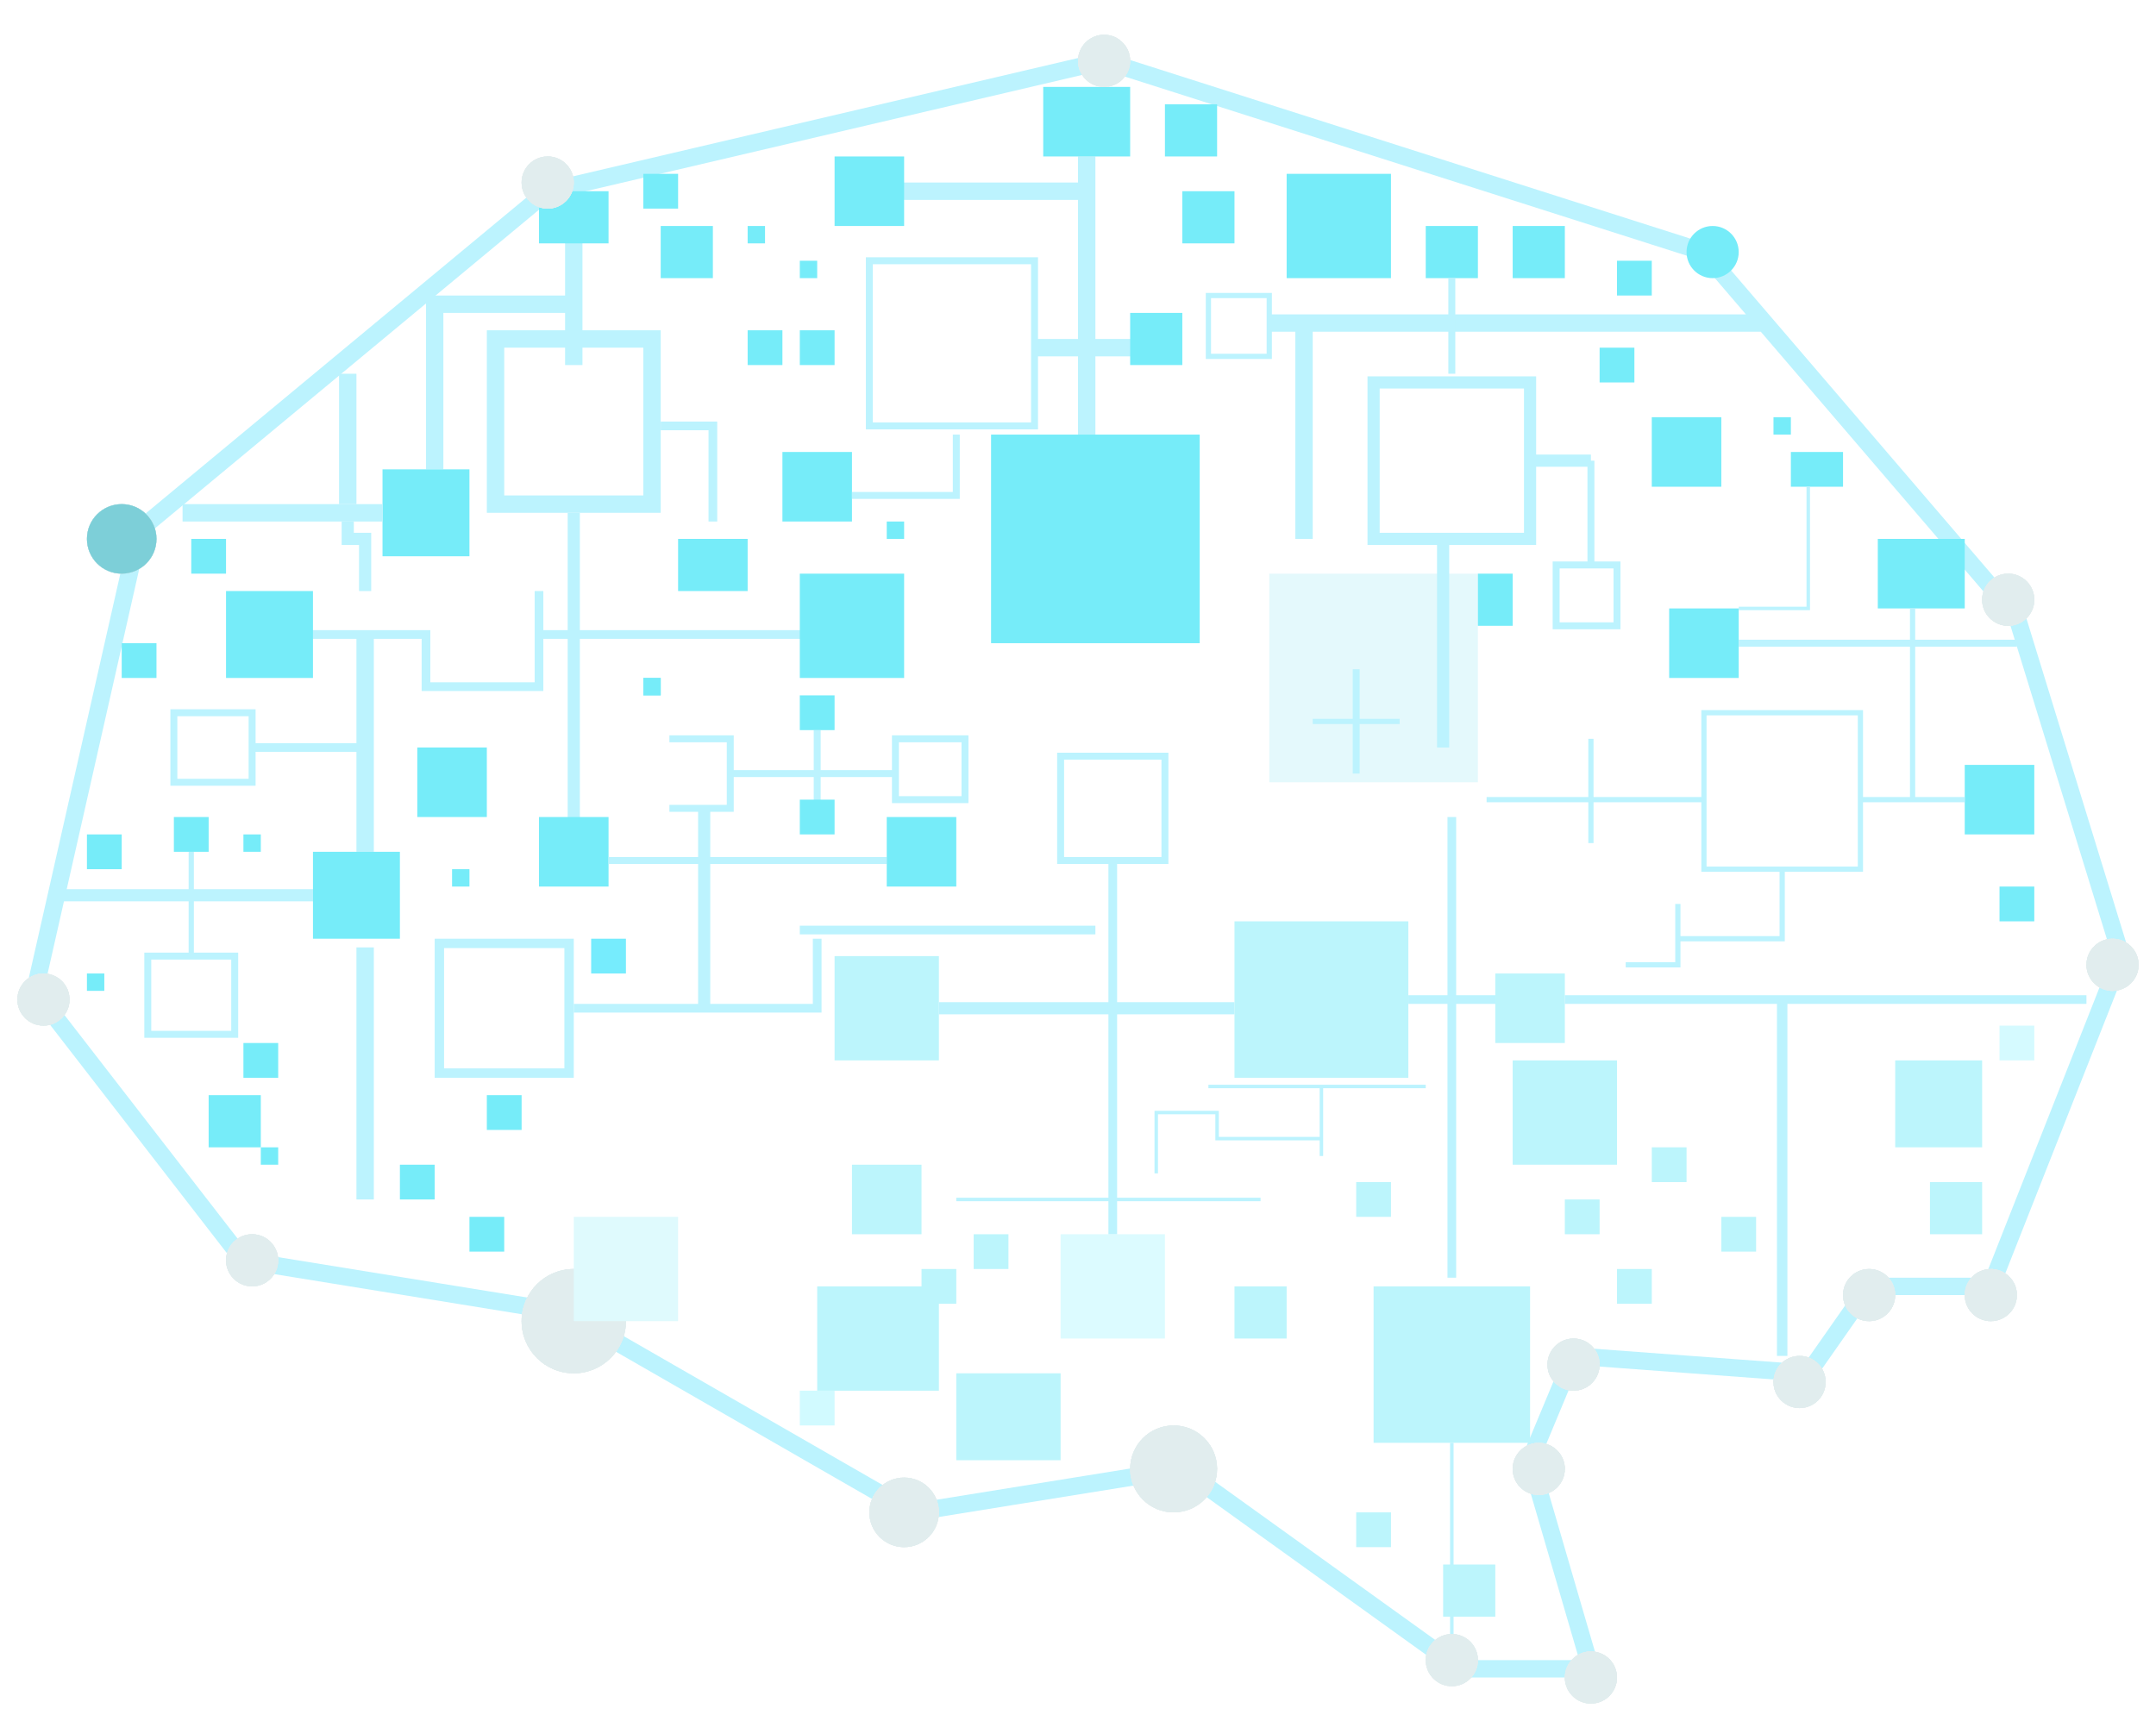 <svg width="124" height="99" viewBox="0 0 124 99" fill="none" xmlns="http://www.w3.org/2000/svg">
<path d="M17.5 36.5H24.5V39.5H31V34" stroke="#BCF3FE" stroke-width="0.5"/>
<path d="M31 36.5H46.5" stroke="#BCF3FE" stroke-width="0.5"/>
<path d="M38 24.5H41V30" stroke="#BCF3FE" stroke-width="0.5"/>
<path d="M14.5 43H21" stroke="#BCF3FE" stroke-width="0.5"/>
<path d="M20 30V31H21V34" stroke="#BCF3FE" stroke-width="0.7"/>
<path d="M101.5 18.583L116 35.5L122 55L114.5 74H107.5L104 79L90.5 78L88 84L91.5 96H84L68 84.5L52.5 87L32.5 75.5L14 72.5L2 57L8 30.5L31.5 11L63.5 3.5L98 14.5L101.5 18.583ZM101.5 18.583H75M73 18.583H75M75 18.583V31" stroke="#BCF3FE"/>
<path d="M83.5 83V94" stroke="#BCF3FE" stroke-width="0.2"/>
<path d="M62.5 9V26" stroke="#BCF3FE"/>
<path d="M59.5 20H65.5" stroke="#BCF3FE"/>
<path d="M51.5 11H62.5" stroke="#BCF3FE"/>
<path d="M33 13V21" stroke="#BCF3FE"/>
<path d="M33 29.5V47.5" stroke="#BCF3FE" stroke-width="0.7"/>
<path d="M3.5 51.5H18" stroke="#BCF3FE" stroke-width="0.7"/>
<path d="M11 49V55" stroke="#BCF3FE" stroke-width="0.3"/>
<path d="M21 54.5V69" stroke="#BCF3FE"/>
<path d="M33 17.5H25V27" stroke="#BCF3FE"/>
<path d="M50 24.5V15H59.5V24.5H50Z" stroke="#BCF3FE" stroke-width="0.4"/>
<rect x="28.5" y="19.5" width="9" height="9.5" stroke="#BCF3FE"/>
<rect x="22" y="27" width="5" height="5" fill="#76ECF9"/>
<path d="M20 21.5V29" stroke="#BCF3FE"/>
<path d="M21 36.5V49" stroke="#BCF3FE"/>
<rect x="31" y="11" width="4" height="3" fill="#76ECF9"/>
<path d="M10.5 29.5H22" stroke="#BCF3FE"/>
<rect x="11" y="31" width="2" height="2" fill="#76ECF9"/>
<rect x="7" y="37" width="2" height="2" fill="#76ECF9"/>
<rect x="24" y="43" width="4" height="4" fill="#76ECF9"/>
<rect x="37" y="39" width="1" height="1" fill="#76ECF9"/>
<rect x="39" y="31" width="4" height="3" fill="#76ECF9"/>
<rect x="37" y="10" width="2" height="2" fill="#76ECF9"/>
<rect x="38" y="13" width="3" height="3" fill="#76ECF9"/>
<rect x="13" y="34" width="5" height="5" fill="#76ECF9"/>
<rect x="18" y="49" width="5" height="5" fill="#76ECF9"/>
<rect x="5" y="48" width="2" height="2" fill="#76ECF9"/>
<rect x="43" y="19" width="2" height="2" fill="#76ECF9"/>
<rect x="45" y="26" width="4" height="4" fill="#76ECF9"/>
<rect x="46" y="33" width="6" height="6" fill="#76ECF9"/>
<rect x="48" y="9" width="4" height="4" fill="#76ECF9"/>
<rect x="37" y="39" width="1" height="1" fill="#76ECF9"/>
<rect x="10" y="47" width="2" height="2" fill="#76ECF9"/>
<rect x="14" y="48" width="1" height="1" fill="#76ECF9"/>
<rect x="26" y="50" width="1" height="1" fill="#76ECF9"/>
<rect x="34" y="54" width="2" height="2" fill="#76ECFD"/>
<rect x="31" y="47" width="4" height="4" fill="#76ECF9"/>
<rect x="25.27" y="54.27" width="7.46" height="7.46" stroke="#BCF3FE" stroke-width="0.54"/>
<path d="M33 58H47V54" stroke="#BCF3FE" stroke-width="0.5"/>
<path d="M40.5 46.5V58" stroke="#BCF3FE" stroke-width="0.7"/>
<path d="M35 49.5H51" stroke="#BCF3FE" stroke-width="0.4"/>
<path d="M38.5 42.5H42V46.5H40.5H38.5" stroke="#BCF3FE" stroke-width="0.4"/>
<path d="M42 44.5H51.5M51.5 44.5V42.5H55.5V46H51.5V44.5Z" stroke="#BCF3FE" stroke-width="0.4"/>
<path d="M47 42V46.5" stroke="#BCF3FE" stroke-width="0.4"/>
<rect x="46" y="46" width="2" height="2" fill="#76ECF9"/>
<rect x="46" y="40" width="2" height="2" fill="#76ECF9"/>
<rect x="51" y="47" width="4" height="4" fill="#76ECF9"/>
<rect x="46" y="15" width="1" height="1" fill="#76ECF9"/>
<rect x="46" y="19" width="2" height="2" fill="#76ECF9"/>
<path d="M55 25V28.5H49" stroke="#BCF3FE" stroke-width="0.4"/>
<rect x="43" y="13" width="1" height="1" fill="#76ECF9"/>
<rect x="51" y="30" width="1" height="1" fill="#76ECF9"/>
<rect x="65" y="18" width="3" height="3" fill="#76ECF9"/>
<rect x="68" y="11" width="3" height="3" fill="#76ECF9"/>
<rect x="67" y="6" width="3" height="3" fill="#76ECF9"/>
<rect x="60" y="5" width="5" height="4" fill="#76ECF9"/>
<rect x="74" y="10" width="6" height="6" fill="#76ECF9"/>
<rect x="82" y="13" width="3" height="3" fill="#76ECF9"/>
<rect x="87" y="13" width="3" height="3" fill="#76ECF9"/>
<rect x="93" y="15" width="2" height="2" fill="#76ECF9"/>
<rect x="92" y="20" width="2" height="2" fill="#76ECF9"/>
<rect x="95" y="24" width="4" height="4" fill="#76ECF9"/>
<rect x="102" y="24" width="1" height="1" fill="#76ECF9"/>
<rect x="103" y="26" width="3" height="2" fill="#76ECF9"/>
<rect x="108" y="31" width="5" height="4" fill="#76ECF9"/>
<rect x="96" y="35" width="4" height="4" fill="#76ECF9"/>
<rect x="113" y="44" width="4" height="4" fill="#76ECF9"/>
<rect x="115" y="51" width="2" height="2" fill="#76ECF9"/>
<path d="M104 28V35H100" stroke="#BCF3FE" stroke-width="0.2"/>
<path d="M110 35V46" stroke="#BCF3FE" stroke-width="0.3"/>
<path d="M107 46H113" stroke="#BCF3FE" stroke-width="0.3"/>
<path d="M107 50V41H98V50H107Z" stroke="#BCF3FE" stroke-width="0.3"/>
<path d="M102.5 50V54H96.5" stroke="#BCF3FE" stroke-width="0.3"/>
<path d="M96.5 52V55.5H93.5" stroke="#BCF3FE" stroke-width="0.3"/>
<path d="M98 46H85.5" stroke="#BCF3FE" stroke-width="0.3"/>
<path d="M91.5 42.5V48.5" stroke="#BCF3FE" stroke-width="0.3"/>
<path d="M73 33H85V45H73V33Z" fill="#E4F9FC"/>
<path d="M83 31L83 43" stroke="#BCF3FE" stroke-width="0.7"/>
<path d="M79 31H87.5H88V22H79V31Z" stroke="#BCF3FE" stroke-width="0.7"/>
<path d="M88 26.5H91.5" stroke="#BCF3FE" stroke-width="0.7"/>
<path d="M91.5 26.5V32.5M91.5 32.5H89.5V36H93V32.5H91.5Z" stroke="#BCF3FE" stroke-width="0.4"/>
<path d="M83.5 16V21.5" stroke="#BCF3FE" stroke-width="0.4"/>
<path d="M75.5 41.5H80.5M73 17H69.5V20.5H73V17Z" stroke="#BCF3FE" stroke-width="0.3"/>
<path d="M78 38.5V44.5" stroke="#BCF3FE" stroke-width="0.4"/>
<rect x="57" y="25" width="12" height="12" fill="#76ECF9"/>
<rect x="85" y="33" width="2" height="3" fill="#76ECF9"/>
<path d="M100 37H116" stroke="#BCF3FE" stroke-width="0.4"/>
<g filter="url(#filter0_f_2_170)">
<circle cx="98.5" cy="14.5" r="1.5" fill="#76ECF9"/>
</g>
<g filter="url(#filter1_f_2_170)">
<path d="M33 10.5C33 11.328 32.328 12 31.5 12C30.672 12 30 11.328 30 10.5C30 9.672 30.672 9 31.5 9C32.328 9 33 9.672 33 10.5Z" fill="#E1EDEE"/>
<path d="M33 10.5C33 11.328 32.328 12 31.5 12C30.672 12 30 11.328 30 10.5C30 9.672 30.672 9 31.5 9C32.328 9 33 9.672 33 10.5Z" fill="#E1EDEE"/>
<path d="M33 10.5C33 11.328 32.328 12 31.5 12C30.672 12 30 11.328 30 10.5C30 9.672 30.672 9 31.5 9C32.328 9 33 9.672 33 10.5Z" fill="#E1EDEE"/>
<path d="M33 10.5C33 11.328 32.328 12 31.5 12C30.672 12 30 11.328 30 10.5C30 9.672 30.672 9 31.5 9C32.328 9 33 9.672 33 10.5Z" fill="#E1EDEE"/>
</g>
<g filter="url(#filter2_f_2_170)">
<path d="M4 57.5C4 58.328 3.328 59 2.5 59C1.672 59 1 58.328 1 57.5C1 56.672 1.672 56 2.5 56C3.328 56 4 56.672 4 57.5Z" fill="#E1EDEE"/>
<path d="M4 57.5C4 58.328 3.328 59 2.5 59C1.672 59 1 58.328 1 57.5C1 56.672 1.672 56 2.5 56C3.328 56 4 56.672 4 57.5Z" fill="#E1EDEE"/>
<path d="M4 57.5C4 58.328 3.328 59 2.5 59C1.672 59 1 58.328 1 57.5C1 56.672 1.672 56 2.5 56C3.328 56 4 56.672 4 57.5Z" fill="#E1EDEE"/>
<path d="M4 57.5C4 58.328 3.328 59 2.5 59C1.672 59 1 58.328 1 57.5C1 56.672 1.672 56 2.5 56C3.328 56 4 56.672 4 57.5Z" fill="#E1EDEE"/>
</g>
<g filter="url(#filter3_f_2_170)">
<path d="M16 72.5C16 73.328 15.328 74 14.5 74C13.672 74 13 73.328 13 72.5C13 71.672 13.672 71 14.5 71C15.328 71 16 71.672 16 72.5Z" fill="#E1EDEE"/>
<path d="M16 72.5C16 73.328 15.328 74 14.5 74C13.672 74 13 73.328 13 72.5C13 71.672 13.672 71 14.5 71C15.328 71 16 71.672 16 72.5Z" fill="#E1EDEE"/>
<path d="M16 72.5C16 73.328 15.328 74 14.5 74C13.672 74 13 73.328 13 72.5C13 71.672 13.672 71 14.5 71C15.328 71 16 71.672 16 72.5Z" fill="#E1EDEE"/>
<path d="M16 72.5C16 73.328 15.328 74 14.5 74C13.672 74 13 73.328 13 72.5C13 71.672 13.672 71 14.5 71C15.328 71 16 71.672 16 72.5Z" fill="#E1EDEE"/>
</g>
<g filter="url(#filter4_f_2_170)">
<path d="M54 87C54 88.105 53.105 89 52 89C50.895 89 50 88.105 50 87C50 85.895 50.895 85 52 85C53.105 85 54 85.895 54 87Z" fill="#E1EDEE"/>
<path d="M54 87C54 88.105 53.105 89 52 89C50.895 89 50 88.105 50 87C50 85.895 50.895 85 52 85C53.105 85 54 85.895 54 87Z" fill="#E1EDEE"/>
<path d="M54 87C54 88.105 53.105 89 52 89C50.895 89 50 88.105 50 87C50 85.895 50.895 85 52 85C53.105 85 54 85.895 54 87Z" fill="#E1EDEE"/>
<path d="M54 87C54 88.105 53.105 89 52 89C50.895 89 50 88.105 50 87C50 85.895 50.895 85 52 85C53.105 85 54 85.895 54 87Z" fill="#E1EDEE"/>
</g>
<g filter="url(#filter5_f_2_170)">
<path d="M70 84.5C70 85.881 68.881 87 67.5 87C66.119 87 65 85.881 65 84.5C65 83.119 66.119 82 67.5 82C68.881 82 70 83.119 70 84.5Z" fill="#E1EDEE"/>
<path d="M70 84.5C70 85.881 68.881 87 67.5 87C66.119 87 65 85.881 65 84.5C65 83.119 66.119 82 67.5 82C68.881 82 70 83.119 70 84.5Z" fill="#E1EDEE"/>
<path d="M70 84.5C70 85.881 68.881 87 67.5 87C66.119 87 65 85.881 65 84.5C65 83.119 66.119 82 67.5 82C68.881 82 70 83.119 70 84.5Z" fill="#E1EDEE"/>
<path d="M70 84.5C70 85.881 68.881 87 67.5 87C66.119 87 65 85.881 65 84.5C65 83.119 66.119 82 67.5 82C68.881 82 70 83.119 70 84.5Z" fill="#E1EDEE"/>
</g>
<g filter="url(#filter6_f_2_170)">
<path d="M85 95.5C85 96.328 84.328 97 83.5 97C82.672 97 82 96.328 82 95.5C82 94.672 82.672 94 83.5 94C84.328 94 85 94.672 85 95.5Z" fill="#E1EDEE"/>
<path d="M85 95.5C85 96.328 84.328 97 83.5 97C82.672 97 82 96.328 82 95.5C82 94.672 82.672 94 83.5 94C84.328 94 85 94.672 85 95.5Z" fill="#E1EDEE"/>
<path d="M85 95.5C85 96.328 84.328 97 83.5 97C82.672 97 82 96.328 82 95.5C82 94.672 82.672 94 83.5 94C84.328 94 85 94.672 85 95.5Z" fill="#E1EDEE"/>
<path d="M85 95.5C85 96.328 84.328 97 83.5 97C82.672 97 82 96.328 82 95.5C82 94.672 82.672 94 83.5 94C84.328 94 85 94.672 85 95.5Z" fill="#E1EDEE"/>
</g>
<g filter="url(#filter7_f_2_170)">
<path d="M93 96.5C93 97.328 92.328 98 91.5 98C90.672 98 90 97.328 90 96.5C90 95.672 90.672 95 91.5 95C92.328 95 93 95.672 93 96.5Z" fill="#E1EDEE"/>
<path d="M93 96.5C93 97.328 92.328 98 91.5 98C90.672 98 90 97.328 90 96.5C90 95.672 90.672 95 91.5 95C92.328 95 93 95.672 93 96.5Z" fill="#E1EDEE"/>
<path d="M93 96.5C93 97.328 92.328 98 91.5 98C90.672 98 90 97.328 90 96.5C90 95.672 90.672 95 91.5 95C92.328 95 93 95.672 93 96.5Z" fill="#E1EDEE"/>
<path d="M93 96.5C93 97.328 92.328 98 91.5 98C90.672 98 90 97.328 90 96.5C90 95.672 90.672 95 91.5 95C92.328 95 93 95.672 93 96.5Z" fill="#E1EDEE"/>
</g>
<g filter="url(#filter8_f_2_170)">
<path d="M90 84.5C90 85.328 89.328 86 88.5 86C87.672 86 87 85.328 87 84.5C87 83.672 87.672 83 88.5 83C89.328 83 90 83.672 90 84.5Z" fill="#E1EDEE"/>
<path d="M90 84.5C90 85.328 89.328 86 88.5 86C87.672 86 87 85.328 87 84.5C87 83.672 87.672 83 88.5 83C89.328 83 90 83.672 90 84.5Z" fill="#E1EDEE"/>
<path d="M90 84.5C90 85.328 89.328 86 88.5 86C87.672 86 87 85.328 87 84.5C87 83.672 87.672 83 88.5 83C89.328 83 90 83.672 90 84.5Z" fill="#E1EDEE"/>
<path d="M90 84.5C90 85.328 89.328 86 88.5 86C87.672 86 87 85.328 87 84.5C87 83.672 87.672 83 88.5 83C89.328 83 90 83.672 90 84.5Z" fill="#E1EDEE"/>
</g>
<g filter="url(#filter9_f_2_170)">
<path d="M92 78.5C92 79.328 91.328 80 90.5 80C89.672 80 89 79.328 89 78.5C89 77.672 89.672 77 90.5 77C91.328 77 92 77.672 92 78.5Z" fill="#E1EDEE"/>
<path d="M92 78.5C92 79.328 91.328 80 90.5 80C89.672 80 89 79.328 89 78.5C89 77.672 89.672 77 90.5 77C91.328 77 92 77.672 92 78.5Z" fill="#E1EDEE"/>
<path d="M92 78.5C92 79.328 91.328 80 90.5 80C89.672 80 89 79.328 89 78.5C89 77.672 89.672 77 90.5 77C91.328 77 92 77.672 92 78.5Z" fill="#E1EDEE"/>
<path d="M92 78.5C92 79.328 91.328 80 90.5 80C89.672 80 89 79.328 89 78.5C89 77.672 89.672 77 90.5 77C91.328 77 92 77.672 92 78.5Z" fill="#E1EDEE"/>
</g>
<g filter="url(#filter10_f_2_170)">
<path d="M105 79.5C105 80.328 104.328 81 103.5 81C102.672 81 102 80.328 102 79.5C102 78.672 102.672 78 103.5 78C104.328 78 105 78.672 105 79.5Z" fill="#E1EDEE"/>
<path d="M105 79.5C105 80.328 104.328 81 103.5 81C102.672 81 102 80.328 102 79.5C102 78.672 102.672 78 103.5 78C104.328 78 105 78.672 105 79.5Z" fill="#E1EDEE"/>
<path d="M105 79.5C105 80.328 104.328 81 103.5 81C102.672 81 102 80.328 102 79.5C102 78.672 102.672 78 103.5 78C104.328 78 105 78.672 105 79.5Z" fill="#E1EDEE"/>
<path d="M105 79.5C105 80.328 104.328 81 103.5 81C102.672 81 102 80.328 102 79.5C102 78.672 102.672 78 103.5 78C104.328 78 105 78.672 105 79.5Z" fill="#E1EDEE"/>
</g>
<g filter="url(#filter11_f_2_170)">
<path d="M109 74.5C109 75.328 108.328 76 107.5 76C106.672 76 106 75.328 106 74.5C106 73.672 106.672 73 107.5 73C108.328 73 109 73.672 109 74.5Z" fill="#E1EDEE"/>
<path d="M109 74.5C109 75.328 108.328 76 107.5 76C106.672 76 106 75.328 106 74.5C106 73.672 106.672 73 107.5 73C108.328 73 109 73.672 109 74.5Z" fill="#E1EDEE"/>
<path d="M109 74.5C109 75.328 108.328 76 107.5 76C106.672 76 106 75.328 106 74.5C106 73.672 106.672 73 107.5 73C108.328 73 109 73.672 109 74.5Z" fill="#E1EDEE"/>
<path d="M109 74.5C109 75.328 108.328 76 107.5 76C106.672 76 106 75.328 106 74.5C106 73.672 106.672 73 107.5 73C108.328 73 109 73.672 109 74.5Z" fill="#E1EDEE"/>
</g>
<g filter="url(#filter12_f_2_170)">
<path d="M116 74.5C116 75.328 115.328 76 114.5 76C113.672 76 113 75.328 113 74.5C113 73.672 113.672 73 114.5 73C115.328 73 116 73.672 116 74.5Z" fill="#E1EDEE"/>
<path d="M116 74.5C116 75.328 115.328 76 114.5 76C113.672 76 113 75.328 113 74.5C113 73.672 113.672 73 114.5 73C115.328 73 116 73.672 116 74.5Z" fill="#E1EDEE"/>
<path d="M116 74.5C116 75.328 115.328 76 114.5 76C113.672 76 113 75.328 113 74.5C113 73.672 113.672 73 114.5 73C115.328 73 116 73.672 116 74.5Z" fill="#E1EDEE"/>
<path d="M116 74.5C116 75.328 115.328 76 114.5 76C113.672 76 113 75.328 113 74.5C113 73.672 113.672 73 114.5 73C115.328 73 116 73.672 116 74.5Z" fill="#E1EDEE"/>
</g>
<g filter="url(#filter13_f_2_170)">
<path d="M123 55.5C123 56.328 122.328 57 121.5 57C120.672 57 120 56.328 120 55.5C120 54.672 120.672 54 121.5 54C122.328 54 123 54.672 123 55.5Z" fill="#E1EDEE"/>
<path d="M123 55.5C123 56.328 122.328 57 121.5 57C120.672 57 120 56.328 120 55.5C120 54.672 120.672 54 121.5 54C122.328 54 123 54.672 123 55.5Z" fill="#E1EDEE"/>
<path d="M123 55.5C123 56.328 122.328 57 121.5 57C120.672 57 120 56.328 120 55.5C120 54.672 120.672 54 121.5 54C122.328 54 123 54.672 123 55.5Z" fill="#E1EDEE"/>
<path d="M123 55.5C123 56.328 122.328 57 121.5 57C120.672 57 120 56.328 120 55.5C120 54.672 120.672 54 121.5 54C122.328 54 123 54.672 123 55.5Z" fill="#E1EDEE"/>
</g>
<g filter="url(#filter14_f_2_170)">
<path d="M117 34.5C117 35.328 116.328 36 115.5 36C114.672 36 114 35.328 114 34.5C114 33.672 114.672 33 115.5 33C116.328 33 117 33.672 117 34.5Z" fill="#E1EDEE"/>
<path d="M117 34.5C117 35.328 116.328 36 115.5 36C114.672 36 114 35.328 114 34.5C114 33.672 114.672 33 115.5 33C116.328 33 117 33.672 117 34.5Z" fill="#E1EDEE"/>
<path d="M117 34.5C117 35.328 116.328 36 115.5 36C114.672 36 114 35.328 114 34.5C114 33.672 114.672 33 115.5 33C116.328 33 117 33.672 117 34.5Z" fill="#E1EDEE"/>
<path d="M117 34.5C117 35.328 116.328 36 115.5 36C114.672 36 114 35.328 114 34.5C114 33.672 114.672 33 115.5 33C116.328 33 117 33.672 117 34.5Z" fill="#E1EDEE"/>
</g>
<g filter="url(#filter15_f_2_170)">
<path d="M36 76C36 77.657 34.657 79 33 79C31.343 79 30 77.657 30 76C30 74.343 31.343 73 33 73C34.657 73 36 74.343 36 76Z" fill="#E1EDEE"/>
<path d="M36 76C36 77.657 34.657 79 33 79C31.343 79 30 77.657 30 76C30 74.343 31.343 73 33 73C34.657 73 36 74.343 36 76Z" fill="#E1EDEE"/>
<path d="M36 76C36 77.657 34.657 79 33 79C31.343 79 30 77.657 30 76C30 74.343 31.343 73 33 73C34.657 73 36 74.343 36 76Z" fill="#E1EDEE"/>
<path d="M36 76C36 77.657 34.657 79 33 79C31.343 79 30 77.657 30 76C30 74.343 31.343 73 33 73C34.657 73 36 74.343 36 76Z" fill="#E1EDEE"/>
</g>
<g filter="url(#filter16_f_2_170)">
<path d="M9 31C9 32.105 8.105 33 7 33C5.895 33 5 32.105 5 31C5 29.895 5.895 29 7 29C8.105 29 9 29.895 9 31Z" fill="#E1EDEE"/>
<path d="M9 31C9 32.105 8.105 33 7 33C5.895 33 5 32.105 5 31C5 29.895 5.895 29 7 29C8.105 29 9 29.895 9 31Z" fill="#7DCFD8"/>
<path d="M9 31C9 32.105 8.105 33 7 33C5.895 33 5 32.105 5 31C5 29.895 5.895 29 7 29C8.105 29 9 29.895 9 31Z" fill="#E1EDEE"/>
<path d="M9 31C9 32.105 8.105 33 7 33C5.895 33 5 32.105 5 31C5 29.895 5.895 29 7 29C8.105 29 9 29.895 9 31Z" fill="#7DCFD8"/>
</g>
<g filter="url(#filter17_f_2_170)">
<path d="M65 3.5C65 4.328 64.328 5 63.5 5C62.672 5 62 4.328 62 3.5C62 2.672 62.672 2 63.5 2C64.328 2 65 2.672 65 3.5Z" fill="#E1EDEE"/>
<path d="M65 3.5C65 4.328 64.328 5 63.5 5C62.672 5 62 4.328 62 3.5C62 2.672 62.672 2 63.5 2C64.328 2 65 2.672 65 3.5Z" fill="#E1EDEE"/>
<path d="M65 3.5C65 4.328 64.328 5 63.5 5C62.672 5 62 4.328 62 3.5C62 2.672 62.672 2 63.5 2C64.328 2 65 2.672 65 3.5Z" fill="#E1EDEE"/>
<path d="M65 3.5C65 4.328 64.328 5 63.5 5C62.672 5 62 4.328 62 3.5C62 2.672 62.672 2 63.5 2C64.328 2 65 2.672 65 3.5Z" fill="#E1EDEE"/>
</g>
<path d="M10 45V41H14.5V45H10Z" stroke="#BCF3FE" stroke-width="0.4"/>
<path d="M13.5 55H8.5V59.5H13.5V55Z" stroke="#BCF3FE" stroke-width="0.4"/>
<rect x="5" y="56" width="1" height="1" fill="#76ECF9"/>
<rect x="14" y="60" width="2" height="2" fill="#76ECF9"/>
<rect x="12" y="63" width="3" height="3" fill="#76ECF9"/>
<rect x="15" y="66" width="1" height="1" fill="#76ECF9"/>
<rect x="23" y="67" width="2" height="2" fill="#76ECF9"/>
<rect x="28" y="63" width="2" height="2" fill="#76ECF9"/>
<rect x="27" y="70" width="2" height="2" fill="#76ECF9"/>
<rect x="48" y="55" width="6" height="6" fill="#BCF5FC"/>
<rect x="49" y="67" width="4" height="4" fill="#BCF5FC"/>
<rect x="33" y="70" width="6" height="6" fill="#DFFAFD"/>
<rect x="53" y="73" width="2" height="2" fill="#BCF5FC"/>
<rect x="56" y="71" width="2" height="2" fill="#BCF5FC"/>
<rect x="61" y="71" width="6" height="6" fill="#DCFBFF"/>
<path d="M61 49.5V43.5H67V49.5H61Z" stroke="#BCF3FE" stroke-width="0.4"/>
<path d="M64 49.5V71" stroke="#BCF3FE" stroke-width="0.5"/>
<path d="M54 58H71" stroke="#BCF3FE" stroke-width="0.7"/>
<rect x="71" y="53" width="10" height="9" fill="#BCF5FC"/>
<path d="M46 53.5H63" stroke="#BCF3FE" stroke-width="0.5"/>
<path d="M83.5 47V73.5" stroke="#BCF3FE" stroke-width="0.5"/>
<path d="M81 57.5H86.5" stroke="#BCF3FE" stroke-width="0.5"/>
<rect x="86" y="56" width="4" height="4" fill="#BCF5FC"/>
<path d="M90 57.5H120" stroke="#BCF3FE" stroke-width="0.5"/>
<path d="M102.5 57.5V78" stroke="#BCF3FE" stroke-width="0.6"/>
<rect x="87" y="61" width="6" height="6" fill="#BCF5FC"/>
<rect x="95" y="66" width="2" height="2" fill="#BCF5FC"/>
<rect x="90" y="69" width="2" height="2" fill="#BCF5FC"/>
<rect x="99" y="70" width="2" height="2" fill="#BCF5FC"/>
<rect x="93" y="73" width="2" height="2" fill="#BCF5FC"/>
<rect x="78" y="68" width="2" height="2" fill="#BCF5FC"/>
<path d="M69.5 62.5H82" stroke="#BCF3FE" stroke-width="0.2"/>
<path d="M76 62.5V66.5" stroke="#BCF3FE" stroke-width="0.2"/>
<path d="M76 65.5H70V64H66.5V67.5" stroke="#BCF3FE" stroke-width="0.2"/>
<path d="M55 69H72.5" stroke="#BCF3FE" stroke-width="0.2"/>
<rect x="71" y="74" width="3" height="3" fill="#BCF5FC"/>
<rect x="79" y="74" width="9" height="9" fill="#BCF5FC"/>
<rect x="109" y="61" width="5" height="5" fill="#BCF5FC"/>
<rect x="115" y="59" width="2" height="2" fill="#D5FAFF"/>
<rect x="111" y="68" width="3" height="3" fill="#BCF5FC"/>
<rect x="83" y="90" width="3" height="3" fill="#BCF5FC"/>
<rect x="78" y="87" width="2" height="2" fill="#BCF5FC"/>
<rect x="55" y="79" width="6" height="5" fill="#BCF5FC"/>
<rect x="46" y="80" width="2" height="2" fill="#D1FAFF"/>
<rect x="47" y="74" width="7" height="6" fill="#BCF5FC"/>
<defs>
<filter id="filter0_f_2_170" x="96" y="12" width="5" height="5" filterUnits="userSpaceOnUse" color-interpolation-filters="sRGB">
<feFlood flood-opacity="0" result="BackgroundImageFix"/>
<feBlend mode="normal" in="SourceGraphic" in2="BackgroundImageFix" result="shape"/>
<feGaussianBlur stdDeviation="0.5" result="effect1_foregroundBlur_2_170"/>
</filter>
<filter id="filter1_f_2_170" x="28" y="7" width="7" height="7" filterUnits="userSpaceOnUse" color-interpolation-filters="sRGB">
<feFlood flood-opacity="0" result="BackgroundImageFix"/>
<feBlend mode="normal" in="SourceGraphic" in2="BackgroundImageFix" result="shape"/>
<feGaussianBlur stdDeviation="1" result="effect1_foregroundBlur_2_170"/>
</filter>
<filter id="filter2_f_2_170" x="0" y="55" width="5" height="5" filterUnits="userSpaceOnUse" color-interpolation-filters="sRGB">
<feFlood flood-opacity="0" result="BackgroundImageFix"/>
<feBlend mode="normal" in="SourceGraphic" in2="BackgroundImageFix" result="shape"/>
<feGaussianBlur stdDeviation="0.5" result="effect1_foregroundBlur_2_170"/>
</filter>
<filter id="filter3_f_2_170" x="12" y="70" width="5" height="5" filterUnits="userSpaceOnUse" color-interpolation-filters="sRGB">
<feFlood flood-opacity="0" result="BackgroundImageFix"/>
<feBlend mode="normal" in="SourceGraphic" in2="BackgroundImageFix" result="shape"/>
<feGaussianBlur stdDeviation="0.5" result="effect1_foregroundBlur_2_170"/>
</filter>
<filter id="filter4_f_2_170" x="49" y="84" width="6" height="6" filterUnits="userSpaceOnUse" color-interpolation-filters="sRGB">
<feFlood flood-opacity="0" result="BackgroundImageFix"/>
<feBlend mode="normal" in="SourceGraphic" in2="BackgroundImageFix" result="shape"/>
<feGaussianBlur stdDeviation="0.5" result="effect1_foregroundBlur_2_170"/>
</filter>
<filter id="filter5_f_2_170" x="63" y="80" width="9" height="9" filterUnits="userSpaceOnUse" color-interpolation-filters="sRGB">
<feFlood flood-opacity="0" result="BackgroundImageFix"/>
<feBlend mode="normal" in="SourceGraphic" in2="BackgroundImageFix" result="shape"/>
<feGaussianBlur stdDeviation="1" result="effect1_foregroundBlur_2_170"/>
</filter>
<filter id="filter6_f_2_170" x="81" y="93" width="5" height="5" filterUnits="userSpaceOnUse" color-interpolation-filters="sRGB">
<feFlood flood-opacity="0" result="BackgroundImageFix"/>
<feBlend mode="normal" in="SourceGraphic" in2="BackgroundImageFix" result="shape"/>
<feGaussianBlur stdDeviation="0.5" result="effect1_foregroundBlur_2_170"/>
</filter>
<filter id="filter7_f_2_170" x="89" y="94" width="5" height="5" filterUnits="userSpaceOnUse" color-interpolation-filters="sRGB">
<feFlood flood-opacity="0" result="BackgroundImageFix"/>
<feBlend mode="normal" in="SourceGraphic" in2="BackgroundImageFix" result="shape"/>
<feGaussianBlur stdDeviation="0.5" result="effect1_foregroundBlur_2_170"/>
</filter>
<filter id="filter8_f_2_170" x="86" y="82" width="5" height="5" filterUnits="userSpaceOnUse" color-interpolation-filters="sRGB">
<feFlood flood-opacity="0" result="BackgroundImageFix"/>
<feBlend mode="normal" in="SourceGraphic" in2="BackgroundImageFix" result="shape"/>
<feGaussianBlur stdDeviation="0.5" result="effect1_foregroundBlur_2_170"/>
</filter>
<filter id="filter9_f_2_170" x="88" y="76" width="5" height="5" filterUnits="userSpaceOnUse" color-interpolation-filters="sRGB">
<feFlood flood-opacity="0" result="BackgroundImageFix"/>
<feBlend mode="normal" in="SourceGraphic" in2="BackgroundImageFix" result="shape"/>
<feGaussianBlur stdDeviation="0.5" result="effect1_foregroundBlur_2_170"/>
</filter>
<filter id="filter10_f_2_170" x="101" y="77" width="5" height="5" filterUnits="userSpaceOnUse" color-interpolation-filters="sRGB">
<feFlood flood-opacity="0" result="BackgroundImageFix"/>
<feBlend mode="normal" in="SourceGraphic" in2="BackgroundImageFix" result="shape"/>
<feGaussianBlur stdDeviation="0.5" result="effect1_foregroundBlur_2_170"/>
</filter>
<filter id="filter11_f_2_170" x="105" y="72" width="5" height="5" filterUnits="userSpaceOnUse" color-interpolation-filters="sRGB">
<feFlood flood-opacity="0" result="BackgroundImageFix"/>
<feBlend mode="normal" in="SourceGraphic" in2="BackgroundImageFix" result="shape"/>
<feGaussianBlur stdDeviation="0.5" result="effect1_foregroundBlur_2_170"/>
</filter>
<filter id="filter12_f_2_170" x="112" y="72" width="5" height="5" filterUnits="userSpaceOnUse" color-interpolation-filters="sRGB">
<feFlood flood-opacity="0" result="BackgroundImageFix"/>
<feBlend mode="normal" in="SourceGraphic" in2="BackgroundImageFix" result="shape"/>
<feGaussianBlur stdDeviation="0.5" result="effect1_foregroundBlur_2_170"/>
</filter>
<filter id="filter13_f_2_170" x="119" y="53" width="5" height="5" filterUnits="userSpaceOnUse" color-interpolation-filters="sRGB">
<feFlood flood-opacity="0" result="BackgroundImageFix"/>
<feBlend mode="normal" in="SourceGraphic" in2="BackgroundImageFix" result="shape"/>
<feGaussianBlur stdDeviation="0.5" result="effect1_foregroundBlur_2_170"/>
</filter>
<filter id="filter14_f_2_170" x="113" y="32" width="5" height="5" filterUnits="userSpaceOnUse" color-interpolation-filters="sRGB">
<feFlood flood-opacity="0" result="BackgroundImageFix"/>
<feBlend mode="normal" in="SourceGraphic" in2="BackgroundImageFix" result="shape"/>
<feGaussianBlur stdDeviation="0.5" result="effect1_foregroundBlur_2_170"/>
</filter>
<filter id="filter15_f_2_170" x="28" y="71" width="10" height="10" filterUnits="userSpaceOnUse" color-interpolation-filters="sRGB">
<feFlood flood-opacity="0" result="BackgroundImageFix"/>
<feBlend mode="normal" in="SourceGraphic" in2="BackgroundImageFix" result="shape"/>
<feGaussianBlur stdDeviation="1" result="effect1_foregroundBlur_2_170"/>
</filter>
<filter id="filter16_f_2_170" x="3" y="27" width="8" height="8" filterUnits="userSpaceOnUse" color-interpolation-filters="sRGB">
<feFlood flood-opacity="0" result="BackgroundImageFix"/>
<feBlend mode="normal" in="SourceGraphic" in2="BackgroundImageFix" result="shape"/>
<feGaussianBlur stdDeviation="1" result="effect1_foregroundBlur_2_170"/>
</filter>
<filter id="filter17_f_2_170" x="60" y="0" width="7" height="7" filterUnits="userSpaceOnUse" color-interpolation-filters="sRGB">
<feFlood flood-opacity="0" result="BackgroundImageFix"/>
<feBlend mode="normal" in="SourceGraphic" in2="BackgroundImageFix" result="shape"/>
<feGaussianBlur stdDeviation="1" result="effect1_foregroundBlur_2_170"/>
</filter>
</defs>
</svg>
